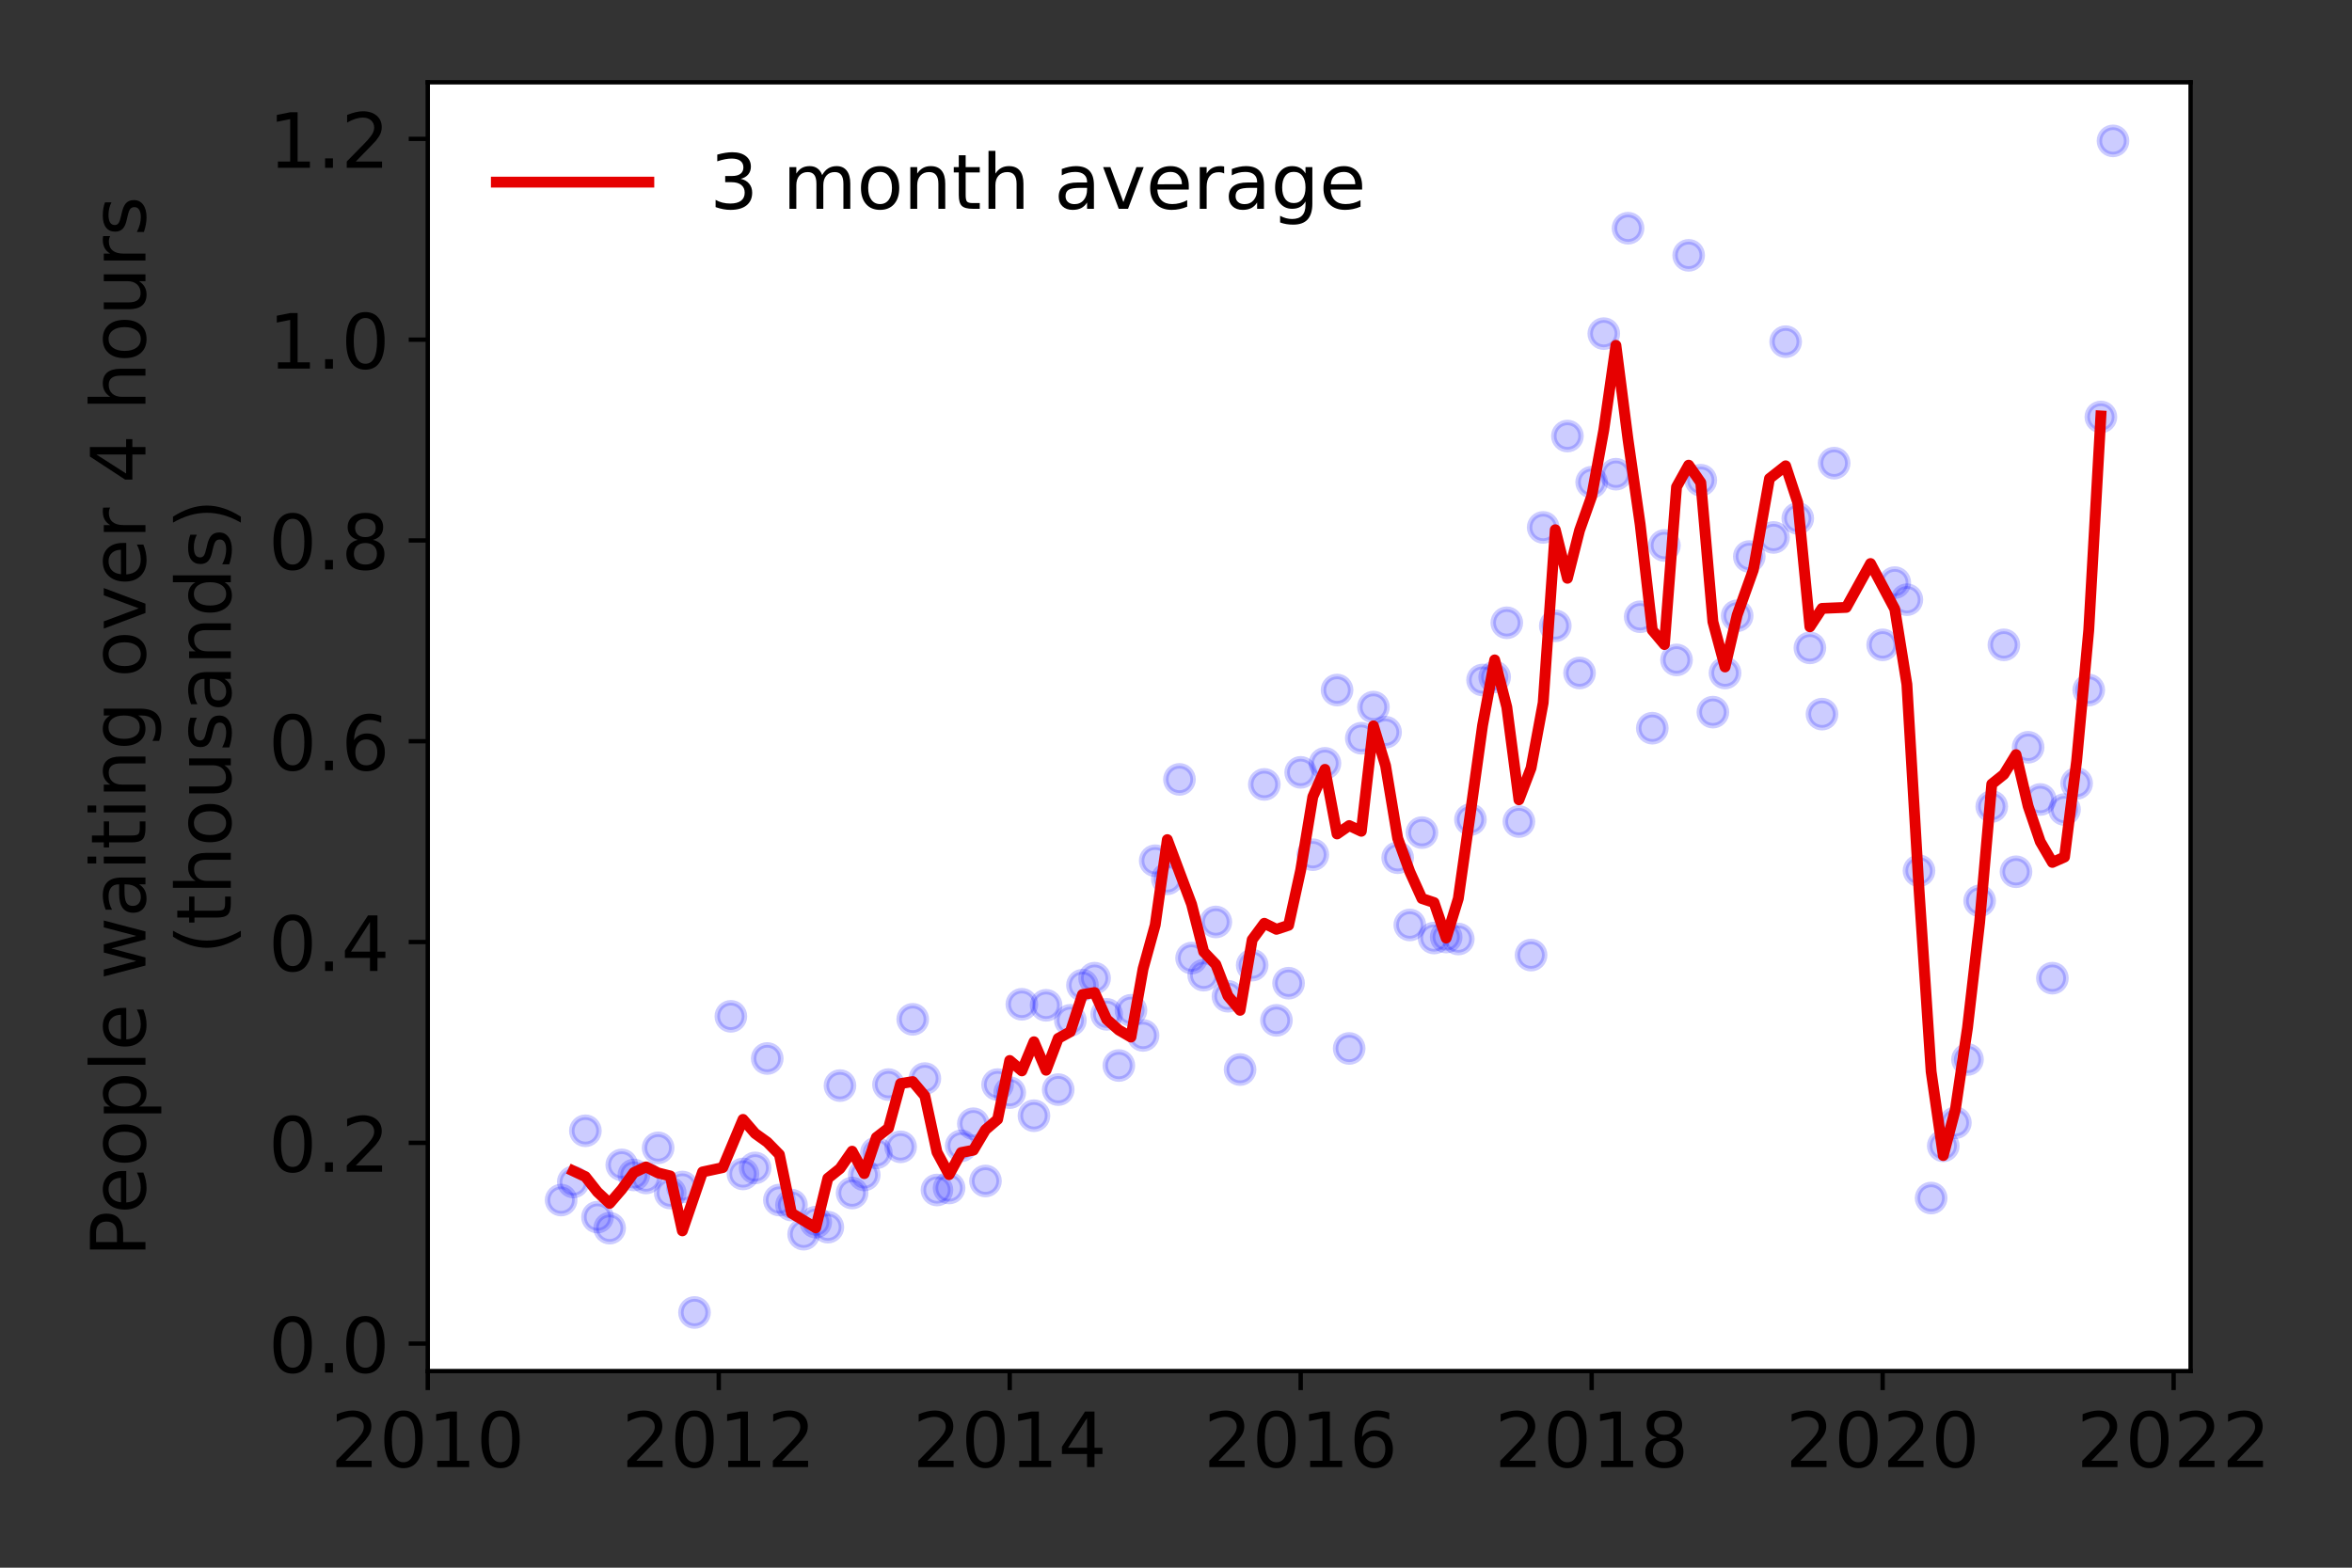 <?xml version="1.0" encoding="utf-8" standalone="no"?>
<!DOCTYPE svg PUBLIC "-//W3C//DTD SVG 1.1//EN"
  "http://www.w3.org/Graphics/SVG/1.1/DTD/svg11.dtd">
<!-- Created with matplotlib (https://matplotlib.org/) -->
<svg height="288pt" version="1.1" viewBox="0 0 432 288" width="432pt" xmlns="http://www.w3.org/2000/svg" xmlns:xlink="http://www.w3.org/1999/xlink">
 <rect x="0" y="0" width="432" height="288" fill="#333333" stroke="none"/>
 <defs>
  <style type="text/css">*{stroke-linecap:butt;stroke-linejoin:round;}</style>
 </defs>
 <g id="figure_1">
  <g id="patch_1">
   <path d="M 0 288 
L 432 288 
L 432 0 
L 0 0 
z
" style="fill:none;"/>
  </g>
  <g id="axes_1">
   <g id="patch_2">
    <path d="M 78.57 251.88 
L 402.354 251.88 
L 402.354 15.12 
L 78.57 15.12 
z
" style="fill:#ffffff;"/>
   </g>
   <g id="matplotlib.axis_1">
    <g id="xtick_1">
     <g id="line2d_1">
      <defs>
       <path d="M 0 0 
L 0 3.5 
" id="mc80cfe732f" style="stroke:#000000;stroke-width:0.8;"/>
      </defs>
      <g>
       <use style="stroke:#000000;stroke-width:0.8;" x="78.57" xlink:href="#mc80cfe732f" y="251.88"/>
      </g>
     </g>
     <g id="text_1">
      <!-- 2010 -->
      <g transform="translate(60.755 269.518)scale(0.14 -0.14)">
       <defs>
        <path d="M 19.188 8.297 
L 53.609 8.297 
L 53.609 0 
L 7.328 0 
L 7.328 8.297 
Q 12.938 14.109 22.625 23.891 
Q 32.328 33.688 34.812 36.531 
Q 39.547 41.844 41.422 45.531 
Q 43.312 49.219 43.312 52.781 
Q 43.312 58.594 39.234 62.25 
Q 35.156 65.922 28.609 65.922 
Q 23.969 65.922 18.812 64.312 
Q 13.672 62.703 7.812 59.422 
L 7.812 69.391 
Q 13.766 71.781 18.938 73 
Q 24.125 74.219 28.422 74.219 
Q 39.75 74.219 46.484 68.547 
Q 53.219 62.891 53.219 53.422 
Q 53.219 48.922 51.531 44.891 
Q 49.859 40.875 45.406 35.406 
Q 44.188 33.984 37.641 27.219 
Q 31.109 20.453 19.188 8.297 
z
" id="DejaVuSans-50"/>
        <path d="M 31.781 66.406 
Q 24.172 66.406 20.328 58.906 
Q 16.5 51.422 16.5 36.375 
Q 16.5 21.391 20.328 13.891 
Q 24.172 6.391 31.781 6.391 
Q 39.453 6.391 43.281 13.891 
Q 47.125 21.391 47.125 36.375 
Q 47.125 51.422 43.281 58.906 
Q 39.453 66.406 31.781 66.406 
z
M 31.781 74.219 
Q 44.047 74.219 50.516 64.516 
Q 56.984 54.828 56.984 36.375 
Q 56.984 17.969 50.516 8.266 
Q 44.047 -1.422 31.781 -1.422 
Q 19.531 -1.422 13.062 8.266 
Q 6.594 17.969 6.594 36.375 
Q 6.594 54.828 13.062 64.516 
Q 19.531 74.219 31.781 74.219 
z
" id="DejaVuSans-48"/>
        <path d="M 12.406 8.297 
L 28.516 8.297 
L 28.516 63.922 
L 10.984 60.406 
L 10.984 69.391 
L 28.422 72.906 
L 38.281 72.906 
L 38.281 8.297 
L 54.391 8.297 
L 54.391 0 
L 12.406 0 
z
" id="DejaVuSans-49"/>
       </defs>
       <use xlink:href="#DejaVuSans-50"/>
       <use x="63.623" xlink:href="#DejaVuSans-48"/>
       <use x="127.246" xlink:href="#DejaVuSans-49"/>
       <use x="190.869" xlink:href="#DejaVuSans-48"/>
      </g>
     </g>
    </g>
    <g id="xtick_2">
     <g id="line2d_2">
      <g>
       <use style="stroke:#000000;stroke-width:0.8;" x="132.014" xlink:href="#mc80cfe732f" y="251.88"/>
      </g>
     </g>
     <g id="text_2">
      <!-- 2012 -->
      <g transform="translate(114.199 269.518)scale(0.14 -0.14)">
       <use xlink:href="#DejaVuSans-50"/>
       <use x="63.623" xlink:href="#DejaVuSans-48"/>
       <use x="127.246" xlink:href="#DejaVuSans-49"/>
       <use x="190.869" xlink:href="#DejaVuSans-50"/>
      </g>
     </g>
    </g>
    <g id="xtick_3">
     <g id="line2d_3">
      <g>
       <use style="stroke:#000000;stroke-width:0.8;" x="185.459" xlink:href="#mc80cfe732f" y="251.88"/>
      </g>
     </g>
     <g id="text_3">
      <!-- 2014 -->
      <g transform="translate(167.644 269.518)scale(0.14 -0.14)">
       <defs>
        <path d="M 37.797 64.312 
L 12.891 25.391 
L 37.797 25.391 
z
M 35.203 72.906 
L 47.609 72.906 
L 47.609 25.391 
L 58.016 25.391 
L 58.016 17.188 
L 47.609 17.188 
L 47.609 0 
L 37.797 0 
L 37.797 17.188 
L 4.891 17.188 
L 4.891 26.703 
z
" id="DejaVuSans-52"/>
       </defs>
       <use xlink:href="#DejaVuSans-50"/>
       <use x="63.623" xlink:href="#DejaVuSans-48"/>
       <use x="127.246" xlink:href="#DejaVuSans-49"/>
       <use x="190.869" xlink:href="#DejaVuSans-52"/>
      </g>
     </g>
    </g>
    <g id="xtick_4">
     <g id="line2d_4">
      <g>
       <use style="stroke:#000000;stroke-width:0.8;" x="238.903" xlink:href="#mc80cfe732f" y="251.88"/>
      </g>
     </g>
     <g id="text_4">
      <!-- 2016 -->
      <g transform="translate(221.088 269.518)scale(0.14 -0.14)">
       <defs>
        <path d="M 33.016 40.375 
Q 26.375 40.375 22.484 35.828 
Q 18.609 31.297 18.609 23.391 
Q 18.609 15.531 22.484 10.953 
Q 26.375 6.391 33.016 6.391 
Q 39.656 6.391 43.531 10.953 
Q 47.406 15.531 47.406 23.391 
Q 47.406 31.297 43.531 35.828 
Q 39.656 40.375 33.016 40.375 
z
M 52.594 71.297 
L 52.594 62.312 
Q 48.875 64.062 45.094 64.984 
Q 41.312 65.922 37.594 65.922 
Q 27.828 65.922 22.672 59.328 
Q 17.531 52.734 16.797 39.406 
Q 19.672 43.656 24.016 45.922 
Q 28.375 48.188 33.594 48.188 
Q 44.578 48.188 50.953 41.516 
Q 57.328 34.859 57.328 23.391 
Q 57.328 12.156 50.688 5.359 
Q 44.047 -1.422 33.016 -1.422 
Q 20.359 -1.422 13.672 8.266 
Q 6.984 17.969 6.984 36.375 
Q 6.984 53.656 15.188 63.938 
Q 23.391 74.219 37.203 74.219 
Q 40.922 74.219 44.703 73.484 
Q 48.484 72.75 52.594 71.297 
z
" id="DejaVuSans-54"/>
       </defs>
       <use xlink:href="#DejaVuSans-50"/>
       <use x="63.623" xlink:href="#DejaVuSans-48"/>
       <use x="127.246" xlink:href="#DejaVuSans-49"/>
       <use x="190.869" xlink:href="#DejaVuSans-54"/>
      </g>
     </g>
    </g>
    <g id="xtick_5">
     <g id="line2d_5">
      <g>
       <use style="stroke:#000000;stroke-width:0.8;" x="292.347" xlink:href="#mc80cfe732f" y="251.88"/>
      </g>
     </g>
     <g id="text_5">
      <!-- 2018 -->
      <g transform="translate(274.532 269.518)scale(0.14 -0.14)">
       <defs>
        <path d="M 31.781 34.625 
Q 24.75 34.625 20.719 30.859 
Q 16.703 27.094 16.703 20.516 
Q 16.703 13.922 20.719 10.156 
Q 24.75 6.391 31.781 6.391 
Q 38.812 6.391 42.859 10.172 
Q 46.922 13.969 46.922 20.516 
Q 46.922 27.094 42.891 30.859 
Q 38.875 34.625 31.781 34.625 
z
M 21.922 38.812 
Q 15.578 40.375 12.031 44.719 
Q 8.5 49.078 8.5 55.328 
Q 8.5 64.062 14.719 69.141 
Q 20.953 74.219 31.781 74.219 
Q 42.672 74.219 48.875 69.141 
Q 55.078 64.062 55.078 55.328 
Q 55.078 49.078 51.531 44.719 
Q 48 40.375 41.703 38.812 
Q 48.828 37.156 52.797 32.312 
Q 56.781 27.484 56.781 20.516 
Q 56.781 9.906 50.312 4.234 
Q 43.844 -1.422 31.781 -1.422 
Q 19.734 -1.422 13.25 4.234 
Q 6.781 9.906 6.781 20.516 
Q 6.781 27.484 10.781 32.312 
Q 14.797 37.156 21.922 38.812 
z
M 18.312 54.391 
Q 18.312 48.734 21.844 45.562 
Q 25.391 42.391 31.781 42.391 
Q 38.141 42.391 41.719 45.562 
Q 45.312 48.734 45.312 54.391 
Q 45.312 60.062 41.719 63.234 
Q 38.141 66.406 31.781 66.406 
Q 25.391 66.406 21.844 63.234 
Q 18.312 60.062 18.312 54.391 
z
" id="DejaVuSans-56"/>
       </defs>
       <use xlink:href="#DejaVuSans-50"/>
       <use x="63.623" xlink:href="#DejaVuSans-48"/>
       <use x="127.246" xlink:href="#DejaVuSans-49"/>
       <use x="190.869" xlink:href="#DejaVuSans-56"/>
      </g>
     </g>
    </g>
    <g id="xtick_6">
     <g id="line2d_6">
      <g>
       <use style="stroke:#000000;stroke-width:0.8;" x="345.792" xlink:href="#mc80cfe732f" y="251.88"/>
      </g>
     </g>
     <g id="text_6">
      <!-- 2020 -->
      <g transform="translate(327.977 269.518)scale(0.14 -0.14)">
       <use xlink:href="#DejaVuSans-50"/>
       <use x="63.623" xlink:href="#DejaVuSans-48"/>
       <use x="127.246" xlink:href="#DejaVuSans-50"/>
       <use x="190.869" xlink:href="#DejaVuSans-48"/>
      </g>
     </g>
    </g>
    <g id="xtick_7">
     <g id="line2d_7">
      <g>
       <use style="stroke:#000000;stroke-width:0.8;" x="399.236" xlink:href="#mc80cfe732f" y="251.88"/>
      </g>
     </g>
     <g id="text_7">
      <!-- 2022 -->
      <g transform="translate(381.421 269.518)scale(0.14 -0.14)">
       <use xlink:href="#DejaVuSans-50"/>
       <use x="63.623" xlink:href="#DejaVuSans-48"/>
       <use x="127.246" xlink:href="#DejaVuSans-50"/>
       <use x="190.869" xlink:href="#DejaVuSans-50"/>
      </g>
     </g>
    </g>
   </g>
   <g id="matplotlib.axis_2">
    <g id="ytick_1">
     <g id="line2d_8">
      <defs>
       <path d="M 0 0 
L -3.5 0 
" id="m4ee7e0137a" style="stroke:#000000;stroke-width:0.8;"/>
      </defs>
      <g>
       <use style="stroke:#000000;stroke-width:0.8;" x="78.57" xlink:href="#m4ee7e0137a" y="246.836"/>
      </g>
     </g>
     <g id="text_8">
      <!-- 0.0 -->
      <g transform="translate(49.306 252.155)scale(0.14 -0.14)">
       <defs>
        <path d="M 10.688 12.406 
L 21 12.406 
L 21 0 
L 10.688 0 
z
" id="DejaVuSans-46"/>
       </defs>
       <use xlink:href="#DejaVuSans-48"/>
       <use x="63.623" xlink:href="#DejaVuSans-46"/>
       <use x="95.41" xlink:href="#DejaVuSans-48"/>
      </g>
     </g>
    </g>
    <g id="ytick_2">
     <g id="line2d_9">
      <g>
       <use style="stroke:#000000;stroke-width:0.8;" x="78.57" xlink:href="#m4ee7e0137a" y="209.949"/>
      </g>
     </g>
     <g id="text_9">
      <!-- 0.2 -->
      <g transform="translate(49.306 215.267)scale(0.14 -0.14)">
       <use xlink:href="#DejaVuSans-48"/>
       <use x="63.623" xlink:href="#DejaVuSans-46"/>
       <use x="95.41" xlink:href="#DejaVuSans-50"/>
      </g>
     </g>
    </g>
    <g id="ytick_3">
     <g id="line2d_10">
      <g>
       <use style="stroke:#000000;stroke-width:0.8;" x="78.57" xlink:href="#m4ee7e0137a" y="173.061"/>
      </g>
     </g>
     <g id="text_10">
      <!-- 0.4 -->
      <g transform="translate(49.306 178.38)scale(0.14 -0.14)">
       <use xlink:href="#DejaVuSans-48"/>
       <use x="63.623" xlink:href="#DejaVuSans-46"/>
       <use x="95.41" xlink:href="#DejaVuSans-52"/>
      </g>
     </g>
    </g>
    <g id="ytick_4">
     <g id="line2d_11">
      <g>
       <use style="stroke:#000000;stroke-width:0.8;" x="78.57" xlink:href="#m4ee7e0137a" y="136.174"/>
      </g>
     </g>
     <g id="text_11">
      <!-- 0.6 -->
      <g transform="translate(49.306 141.493)scale(0.14 -0.14)">
       <use xlink:href="#DejaVuSans-48"/>
       <use x="63.623" xlink:href="#DejaVuSans-46"/>
       <use x="95.41" xlink:href="#DejaVuSans-54"/>
      </g>
     </g>
    </g>
    <g id="ytick_5">
     <g id="line2d_12">
      <g>
       <use style="stroke:#000000;stroke-width:0.8;" x="78.57" xlink:href="#m4ee7e0137a" y="99.287"/>
      </g>
     </g>
     <g id="text_12">
      <!-- 0.8 -->
      <g transform="translate(49.306 104.606)scale(0.14 -0.14)">
       <use xlink:href="#DejaVuSans-48"/>
       <use x="63.623" xlink:href="#DejaVuSans-46"/>
       <use x="95.41" xlink:href="#DejaVuSans-56"/>
      </g>
     </g>
    </g>
    <g id="ytick_6">
     <g id="line2d_13">
      <g>
       <use style="stroke:#000000;stroke-width:0.8;" x="78.57" xlink:href="#m4ee7e0137a" y="62.4"/>
      </g>
     </g>
     <g id="text_13">
      <!-- 1.0 -->
      <g transform="translate(49.306 67.719)scale(0.14 -0.14)">
       <use xlink:href="#DejaVuSans-49"/>
       <use x="63.623" xlink:href="#DejaVuSans-46"/>
       <use x="95.41" xlink:href="#DejaVuSans-48"/>
      </g>
     </g>
    </g>
    <g id="ytick_7">
     <g id="line2d_14">
      <g>
       <use style="stroke:#000000;stroke-width:0.8;" x="78.57" xlink:href="#m4ee7e0137a" y="25.513"/>
      </g>
     </g>
     <g id="text_14">
      <!-- 1.2 -->
      <g transform="translate(49.306 30.832)scale(0.14 -0.14)">
       <use xlink:href="#DejaVuSans-49"/>
       <use x="63.623" xlink:href="#DejaVuSans-46"/>
       <use x="95.41" xlink:href="#DejaVuSans-50"/>
      </g>
     </g>
    </g>
    <g id="text_15">
     <!-- People waiting over 4 hours -->
     <g transform="translate(26.717 230.925)rotate(-90)scale(0.14 -0.14)">
      <defs>
       <path d="M 19.672 64.797 
L 19.672 37.406 
L 32.078 37.406 
Q 38.969 37.406 42.719 40.969 
Q 46.484 44.531 46.484 51.125 
Q 46.484 57.672 42.719 61.234 
Q 38.969 64.797 32.078 64.797 
z
M 9.812 72.906 
L 32.078 72.906 
Q 44.344 72.906 50.609 67.359 
Q 56.891 61.812 56.891 51.125 
Q 56.891 40.328 50.609 34.812 
Q 44.344 29.297 32.078 29.297 
L 19.672 29.297 
L 19.672 0 
L 9.812 0 
z
" id="DejaVuSans-80"/>
       <path d="M 56.203 29.594 
L 56.203 25.203 
L 14.891 25.203 
Q 15.484 15.922 20.484 11.062 
Q 25.484 6.203 34.422 6.203 
Q 39.594 6.203 44.453 7.469 
Q 49.312 8.734 54.109 11.281 
L 54.109 2.781 
Q 49.266 0.734 44.188 -0.344 
Q 39.109 -1.422 33.891 -1.422 
Q 20.797 -1.422 13.156 6.188 
Q 5.516 13.812 5.516 26.812 
Q 5.516 40.234 12.766 48.109 
Q 20.016 56 32.328 56 
Q 43.359 56 49.781 48.891 
Q 56.203 41.797 56.203 29.594 
z
M 47.219 32.234 
Q 47.125 39.594 43.094 43.984 
Q 39.062 48.391 32.422 48.391 
Q 24.906 48.391 20.391 44.141 
Q 15.875 39.891 15.188 32.172 
z
" id="DejaVuSans-101"/>
       <path d="M 30.609 48.391 
Q 23.391 48.391 19.188 42.75 
Q 14.984 37.109 14.984 27.297 
Q 14.984 17.484 19.156 11.844 
Q 23.344 6.203 30.609 6.203 
Q 37.797 6.203 41.984 11.859 
Q 46.188 17.531 46.188 27.297 
Q 46.188 37.016 41.984 42.703 
Q 37.797 48.391 30.609 48.391 
z
M 30.609 56 
Q 42.328 56 49.016 48.375 
Q 55.719 40.766 55.719 27.297 
Q 55.719 13.875 49.016 6.219 
Q 42.328 -1.422 30.609 -1.422 
Q 18.844 -1.422 12.172 6.219 
Q 5.516 13.875 5.516 27.297 
Q 5.516 40.766 12.172 48.375 
Q 18.844 56 30.609 56 
z
" id="DejaVuSans-111"/>
       <path d="M 18.109 8.203 
L 18.109 -20.797 
L 9.078 -20.797 
L 9.078 54.688 
L 18.109 54.688 
L 18.109 46.391 
Q 20.953 51.266 25.266 53.625 
Q 29.594 56 35.594 56 
Q 45.562 56 51.781 48.094 
Q 58.016 40.188 58.016 27.297 
Q 58.016 14.406 51.781 6.484 
Q 45.562 -1.422 35.594 -1.422 
Q 29.594 -1.422 25.266 0.953 
Q 20.953 3.328 18.109 8.203 
z
M 48.688 27.297 
Q 48.688 37.203 44.609 42.844 
Q 40.531 48.484 33.406 48.484 
Q 26.266 48.484 22.188 42.844 
Q 18.109 37.203 18.109 27.297 
Q 18.109 17.391 22.188 11.75 
Q 26.266 6.109 33.406 6.109 
Q 40.531 6.109 44.609 11.75 
Q 48.688 17.391 48.688 27.297 
z
" id="DejaVuSans-112"/>
       <path d="M 9.422 75.984 
L 18.406 75.984 
L 18.406 0 
L 9.422 0 
z
" id="DejaVuSans-108"/>
       <path id="DejaVuSans-32"/>
       <path d="M 4.203 54.688 
L 13.188 54.688 
L 24.422 12.016 
L 35.594 54.688 
L 46.188 54.688 
L 57.422 12.016 
L 68.609 54.688 
L 77.594 54.688 
L 63.281 0 
L 52.688 0 
L 40.922 44.828 
L 29.109 0 
L 18.5 0 
z
" id="DejaVuSans-119"/>
       <path d="M 34.281 27.484 
Q 23.391 27.484 19.188 25 
Q 14.984 22.516 14.984 16.5 
Q 14.984 11.719 18.141 8.906 
Q 21.297 6.109 26.703 6.109 
Q 34.188 6.109 38.703 11.406 
Q 43.219 16.703 43.219 25.484 
L 43.219 27.484 
z
M 52.203 31.203 
L 52.203 0 
L 43.219 0 
L 43.219 8.297 
Q 40.141 3.328 35.547 0.953 
Q 30.953 -1.422 24.312 -1.422 
Q 15.922 -1.422 10.953 3.297 
Q 6 8.016 6 15.922 
Q 6 25.141 12.172 29.828 
Q 18.359 34.516 30.609 34.516 
L 43.219 34.516 
L 43.219 35.406 
Q 43.219 41.609 39.141 45 
Q 35.062 48.391 27.688 48.391 
Q 23 48.391 18.547 47.266 
Q 14.109 46.141 10.016 43.891 
L 10.016 52.203 
Q 14.938 54.109 19.578 55.047 
Q 24.219 56 28.609 56 
Q 40.484 56 46.344 49.844 
Q 52.203 43.703 52.203 31.203 
z
" id="DejaVuSans-97"/>
       <path d="M 9.422 54.688 
L 18.406 54.688 
L 18.406 0 
L 9.422 0 
z
M 9.422 75.984 
L 18.406 75.984 
L 18.406 64.594 
L 9.422 64.594 
z
" id="DejaVuSans-105"/>
       <path d="M 18.312 70.219 
L 18.312 54.688 
L 36.812 54.688 
L 36.812 47.703 
L 18.312 47.703 
L 18.312 18.016 
Q 18.312 11.328 20.141 9.422 
Q 21.969 7.516 27.594 7.516 
L 36.812 7.516 
L 36.812 0 
L 27.594 0 
Q 17.188 0 13.234 3.875 
Q 9.281 7.766 9.281 18.016 
L 9.281 47.703 
L 2.688 47.703 
L 2.688 54.688 
L 9.281 54.688 
L 9.281 70.219 
z
" id="DejaVuSans-116"/>
       <path d="M 54.891 33.016 
L 54.891 0 
L 45.906 0 
L 45.906 32.719 
Q 45.906 40.484 42.875 44.328 
Q 39.844 48.188 33.797 48.188 
Q 26.516 48.188 22.312 43.547 
Q 18.109 38.922 18.109 30.906 
L 18.109 0 
L 9.078 0 
L 9.078 54.688 
L 18.109 54.688 
L 18.109 46.188 
Q 21.344 51.125 25.703 53.562 
Q 30.078 56 35.797 56 
Q 45.219 56 50.047 50.172 
Q 54.891 44.344 54.891 33.016 
z
" id="DejaVuSans-110"/>
       <path d="M 45.406 27.984 
Q 45.406 37.75 41.375 43.109 
Q 37.359 48.484 30.078 48.484 
Q 22.859 48.484 18.828 43.109 
Q 14.797 37.75 14.797 27.984 
Q 14.797 18.266 18.828 12.891 
Q 22.859 7.516 30.078 7.516 
Q 37.359 7.516 41.375 12.891 
Q 45.406 18.266 45.406 27.984 
z
M 54.391 6.781 
Q 54.391 -7.172 48.188 -13.984 
Q 42 -20.797 29.203 -20.797 
Q 24.469 -20.797 20.266 -20.094 
Q 16.062 -19.391 12.109 -17.922 
L 12.109 -9.188 
Q 16.062 -11.328 19.922 -12.344 
Q 23.781 -13.375 27.781 -13.375 
Q 36.625 -13.375 41.016 -8.766 
Q 45.406 -4.156 45.406 5.172 
L 45.406 9.625 
Q 42.625 4.781 38.281 2.391 
Q 33.938 0 27.875 0 
Q 17.828 0 11.672 7.656 
Q 5.516 15.328 5.516 27.984 
Q 5.516 40.672 11.672 48.328 
Q 17.828 56 27.875 56 
Q 33.938 56 38.281 53.609 
Q 42.625 51.219 45.406 46.391 
L 45.406 54.688 
L 54.391 54.688 
z
" id="DejaVuSans-103"/>
       <path d="M 2.984 54.688 
L 12.5 54.688 
L 29.594 8.797 
L 46.688 54.688 
L 56.203 54.688 
L 35.688 0 
L 23.484 0 
z
" id="DejaVuSans-118"/>
       <path d="M 41.109 46.297 
Q 39.594 47.172 37.812 47.578 
Q 36.031 48 33.891 48 
Q 26.266 48 22.188 43.047 
Q 18.109 38.094 18.109 28.812 
L 18.109 0 
L 9.078 0 
L 9.078 54.688 
L 18.109 54.688 
L 18.109 46.188 
Q 20.953 51.172 25.484 53.578 
Q 30.031 56 36.531 56 
Q 37.453 56 38.578 55.875 
Q 39.703 55.766 41.062 55.516 
z
" id="DejaVuSans-114"/>
       <path d="M 54.891 33.016 
L 54.891 0 
L 45.906 0 
L 45.906 32.719 
Q 45.906 40.484 42.875 44.328 
Q 39.844 48.188 33.797 48.188 
Q 26.516 48.188 22.312 43.547 
Q 18.109 38.922 18.109 30.906 
L 18.109 0 
L 9.078 0 
L 9.078 75.984 
L 18.109 75.984 
L 18.109 46.188 
Q 21.344 51.125 25.703 53.562 
Q 30.078 56 35.797 56 
Q 45.219 56 50.047 50.172 
Q 54.891 44.344 54.891 33.016 
z
" id="DejaVuSans-104"/>
       <path d="M 8.5 21.578 
L 8.5 54.688 
L 17.484 54.688 
L 17.484 21.922 
Q 17.484 14.156 20.5 10.266 
Q 23.531 6.391 29.594 6.391 
Q 36.859 6.391 41.078 11.031 
Q 45.312 15.672 45.312 23.688 
L 45.312 54.688 
L 54.297 54.688 
L 54.297 0 
L 45.312 0 
L 45.312 8.406 
Q 42.047 3.422 37.719 1 
Q 33.406 -1.422 27.688 -1.422 
Q 18.266 -1.422 13.375 4.438 
Q 8.5 10.297 8.5 21.578 
z
M 31.109 56 
z
" id="DejaVuSans-117"/>
       <path d="M 44.281 53.078 
L 44.281 44.578 
Q 40.484 46.531 36.375 47.5 
Q 32.281 48.484 27.875 48.484 
Q 21.188 48.484 17.844 46.438 
Q 14.5 44.391 14.5 40.281 
Q 14.5 37.156 16.891 35.375 
Q 19.281 33.594 26.516 31.984 
L 29.594 31.297 
Q 39.156 29.25 43.188 25.516 
Q 47.219 21.781 47.219 15.094 
Q 47.219 7.469 41.188 3.016 
Q 35.156 -1.422 24.609 -1.422 
Q 20.219 -1.422 15.453 -0.562 
Q 10.688 0.297 5.422 2 
L 5.422 11.281 
Q 10.406 8.688 15.234 7.391 
Q 20.062 6.109 24.812 6.109 
Q 31.156 6.109 34.562 8.281 
Q 37.984 10.453 37.984 14.406 
Q 37.984 18.062 35.516 20.016 
Q 33.062 21.969 24.703 23.781 
L 21.578 24.516 
Q 13.234 26.266 9.516 29.906 
Q 5.812 33.547 5.812 39.891 
Q 5.812 47.609 11.281 51.797 
Q 16.75 56 26.812 56 
Q 31.781 56 36.172 55.266 
Q 40.578 54.547 44.281 53.078 
z
" id="DejaVuSans-115"/>
      </defs>
      <use xlink:href="#DejaVuSans-80"/>
      <use x="56.678" xlink:href="#DejaVuSans-101"/>
      <use x="118.201" xlink:href="#DejaVuSans-111"/>
      <use x="179.383" xlink:href="#DejaVuSans-112"/>
      <use x="242.859" xlink:href="#DejaVuSans-108"/>
      <use x="270.643" xlink:href="#DejaVuSans-101"/>
      <use x="332.166" xlink:href="#DejaVuSans-32"/>
      <use x="363.953" xlink:href="#DejaVuSans-119"/>
      <use x="445.74" xlink:href="#DejaVuSans-97"/>
      <use x="507.02" xlink:href="#DejaVuSans-105"/>
      <use x="534.803" xlink:href="#DejaVuSans-116"/>
      <use x="574.012" xlink:href="#DejaVuSans-105"/>
      <use x="601.795" xlink:href="#DejaVuSans-110"/>
      <use x="665.174" xlink:href="#DejaVuSans-103"/>
      <use x="728.65" xlink:href="#DejaVuSans-32"/>
      <use x="760.438" xlink:href="#DejaVuSans-111"/>
      <use x="821.619" xlink:href="#DejaVuSans-118"/>
      <use x="880.799" xlink:href="#DejaVuSans-101"/>
      <use x="942.322" xlink:href="#DejaVuSans-114"/>
      <use x="983.436" xlink:href="#DejaVuSans-32"/>
      <use x="1015.223" xlink:href="#DejaVuSans-52"/>
      <use x="1078.846" xlink:href="#DejaVuSans-32"/>
      <use x="1110.633" xlink:href="#DejaVuSans-104"/>
      <use x="1174.012" xlink:href="#DejaVuSans-111"/>
      <use x="1235.193" xlink:href="#DejaVuSans-117"/>
      <use x="1298.572" xlink:href="#DejaVuSans-114"/>
      <use x="1339.686" xlink:href="#DejaVuSans-115"/>
     </g>
     <!-- (thousands) -->
     <g transform="translate(42.394 175.325)rotate(-90)scale(0.14 -0.14)">
      <defs>
       <path d="M 31 75.875 
Q 24.469 64.656 21.281 53.656 
Q 18.109 42.672 18.109 31.391 
Q 18.109 20.125 21.312 9.062 
Q 24.516 -2 31 -13.188 
L 23.188 -13.188 
Q 15.875 -1.703 12.234 9.375 
Q 8.594 20.453 8.594 31.391 
Q 8.594 42.281 12.203 53.312 
Q 15.828 64.359 23.188 75.875 
z
" id="DejaVuSans-40"/>
       <path d="M 45.406 46.391 
L 45.406 75.984 
L 54.391 75.984 
L 54.391 0 
L 45.406 0 
L 45.406 8.203 
Q 42.578 3.328 38.25 0.953 
Q 33.938 -1.422 27.875 -1.422 
Q 17.969 -1.422 11.734 6.484 
Q 5.516 14.406 5.516 27.297 
Q 5.516 40.188 11.734 48.094 
Q 17.969 56 27.875 56 
Q 33.938 56 38.25 53.625 
Q 42.578 51.266 45.406 46.391 
z
M 14.797 27.297 
Q 14.797 17.391 18.875 11.75 
Q 22.953 6.109 30.078 6.109 
Q 37.203 6.109 41.297 11.75 
Q 45.406 17.391 45.406 27.297 
Q 45.406 37.203 41.297 42.844 
Q 37.203 48.484 30.078 48.484 
Q 22.953 48.484 18.875 42.844 
Q 14.797 37.203 14.797 27.297 
z
" id="DejaVuSans-100"/>
       <path d="M 8.016 75.875 
L 15.828 75.875 
Q 23.141 64.359 26.781 53.312 
Q 30.422 42.281 30.422 31.391 
Q 30.422 20.453 26.781 9.375 
Q 23.141 -1.703 15.828 -13.188 
L 8.016 -13.188 
Q 14.5 -2 17.703 9.062 
Q 20.906 20.125 20.906 31.391 
Q 20.906 42.672 17.703 53.656 
Q 14.5 64.656 8.016 75.875 
z
" id="DejaVuSans-41"/>
      </defs>
      <use xlink:href="#DejaVuSans-40"/>
      <use x="39.014" xlink:href="#DejaVuSans-116"/>
      <use x="78.223" xlink:href="#DejaVuSans-104"/>
      <use x="141.602" xlink:href="#DejaVuSans-111"/>
      <use x="202.783" xlink:href="#DejaVuSans-117"/>
      <use x="266.162" xlink:href="#DejaVuSans-115"/>
      <use x="318.262" xlink:href="#DejaVuSans-97"/>
      <use x="379.541" xlink:href="#DejaVuSans-110"/>
      <use x="442.92" xlink:href="#DejaVuSans-100"/>
      <use x="506.396" xlink:href="#DejaVuSans-115"/>
      <use x="558.496" xlink:href="#DejaVuSans-41"/>
     </g>
    </g>
   </g>
   <g id="line2d_15">
    <defs>
     <path d="M 0 2.5 
C 0.663 2.5 1.299 2.237 1.768 1.768 
C 2.237 1.299 2.5 0.663 2.5 0 
C 2.5 -0.663 2.237 -1.299 1.768 -1.768 
C 1.299 -2.237 0.663 -2.5 0 -2.5 
C -0.663 -2.5 -1.299 -2.237 -1.768 -1.768 
C -2.237 -1.299 -2.5 -0.663 -2.5 0 
C -2.5 0.663 -2.237 1.299 -1.768 1.768 
C -1.299 2.237 -0.663 2.5 0 2.5 
z
" id="mfa41d93706" style="stroke:#0000ff;stroke-opacity:0.2;"/>
    </defs>
    <g clip-path="url(#pf8cc66c7dd)">
     <use style="fill:#0000ff;fill-opacity:0.2;stroke:#0000ff;stroke-opacity:0.2;" x="388.102" xlink:href="#mfa41d93706" y="25.882"/>
     <use style="fill:#0000ff;fill-opacity:0.2;stroke:#0000ff;stroke-opacity:0.2;" x="385.875" xlink:href="#mfa41d93706" y="76.602"/>
     <use style="fill:#0000ff;fill-opacity:0.2;stroke:#0000ff;stroke-opacity:0.2;" x="383.648" xlink:href="#mfa41d93706" y="126.768"/>
     <use style="fill:#0000ff;fill-opacity:0.2;stroke:#0000ff;stroke-opacity:0.2;" x="381.421" xlink:href="#mfa41d93706" y="143.921"/>
     <use style="fill:#0000ff;fill-opacity:0.2;stroke:#0000ff;stroke-opacity:0.2;" x="379.194" xlink:href="#mfa41d93706" y="148.716"/>
     <use style="fill:#0000ff;fill-opacity:0.2;stroke:#0000ff;stroke-opacity:0.2;" x="376.968" xlink:href="#mfa41d93706" y="179.701"/>
     <use style="fill:#0000ff;fill-opacity:0.2;stroke:#0000ff;stroke-opacity:0.2;" x="374.741" xlink:href="#mfa41d93706" y="146.872"/>
     <use style="fill:#0000ff;fill-opacity:0.2;stroke:#0000ff;stroke-opacity:0.2;" x="372.514" xlink:href="#mfa41d93706" y="137.281"/>
     <use style="fill:#0000ff;fill-opacity:0.2;stroke:#0000ff;stroke-opacity:0.2;" x="370.287" xlink:href="#mfa41d93706" y="160.151"/>
     <use style="fill:#0000ff;fill-opacity:0.2;stroke:#0000ff;stroke-opacity:0.2;" x="368.06" xlink:href="#mfa41d93706" y="118.468"/>
     <use style="fill:#0000ff;fill-opacity:0.2;stroke:#0000ff;stroke-opacity:0.2;" x="365.833" xlink:href="#mfa41d93706" y="148.163"/>
     <use style="fill:#0000ff;fill-opacity:0.2;stroke:#0000ff;stroke-opacity:0.2;" x="363.607" xlink:href="#mfa41d93706" y="165.5"/>
     <use style="fill:#0000ff;fill-opacity:0.2;stroke:#0000ff;stroke-opacity:0.2;" x="361.38" xlink:href="#mfa41d93706" y="194.64"/>
     <use style="fill:#0000ff;fill-opacity:0.2;stroke:#0000ff;stroke-opacity:0.2;" x="359.153" xlink:href="#mfa41d93706" y="206.26"/>
     <use style="fill:#0000ff;fill-opacity:0.2;stroke:#0000ff;stroke-opacity:0.2;" x="356.926" xlink:href="#mfa41d93706" y="210.502"/>
     <use style="fill:#0000ff;fill-opacity:0.2;stroke:#0000ff;stroke-opacity:0.2;" x="354.699" xlink:href="#mfa41d93706" y="220.093"/>
     <use style="fill:#0000ff;fill-opacity:0.2;stroke:#0000ff;stroke-opacity:0.2;" x="352.472" xlink:href="#mfa41d93706" y="159.967"/>
     <use style="fill:#0000ff;fill-opacity:0.2;stroke:#0000ff;stroke-opacity:0.2;" x="350.245" xlink:href="#mfa41d93706" y="110.169"/>
     <use style="fill:#0000ff;fill-opacity:0.2;stroke:#0000ff;stroke-opacity:0.2;" x="348.019" xlink:href="#mfa41d93706" y="107.033"/>
     <use style="fill:#0000ff;fill-opacity:0.2;stroke:#0000ff;stroke-opacity:0.2;" x="345.792" xlink:href="#mfa41d93706" y="118.468"/>
     <use style="fill:#0000ff;fill-opacity:0.2;stroke:#0000ff;stroke-opacity:0.2;" x="336.884" xlink:href="#mfa41d93706" y="85.086"/>
     <use style="fill:#0000ff;fill-opacity:0.2;stroke:#0000ff;stroke-opacity:0.2;" x="334.657" xlink:href="#mfa41d93706" y="131.195"/>
     <use style="fill:#0000ff;fill-opacity:0.2;stroke:#0000ff;stroke-opacity:0.2;" x="332.431" xlink:href="#mfa41d93706" y="119.022"/>
     <use style="fill:#0000ff;fill-opacity:0.2;stroke:#0000ff;stroke-opacity:0.2;" x="330.204" xlink:href="#mfa41d93706" y="95.23"/>
     <use style="fill:#0000ff;fill-opacity:0.2;stroke:#0000ff;stroke-opacity:0.2;" x="327.977" xlink:href="#mfa41d93706" y="62.769"/>
     <use style="fill:#0000ff;fill-opacity:0.2;stroke:#0000ff;stroke-opacity:0.2;" x="325.75" xlink:href="#mfa41d93706" y="98.734"/>
     <use style="fill:#0000ff;fill-opacity:0.2;stroke:#0000ff;stroke-opacity:0.2;" x="321.296" xlink:href="#mfa41d93706" y="102.238"/>
     <use style="fill:#0000ff;fill-opacity:0.2;stroke:#0000ff;stroke-opacity:0.2;" x="319.07" xlink:href="#mfa41d93706" y="113.12"/>
     <use style="fill:#0000ff;fill-opacity:0.2;stroke:#0000ff;stroke-opacity:0.2;" x="316.843" xlink:href="#mfa41d93706" y="123.633"/>
     <use style="fill:#0000ff;fill-opacity:0.2;stroke:#0000ff;stroke-opacity:0.2;" x="314.616" xlink:href="#mfa41d93706" y="130.826"/>
     <use style="fill:#0000ff;fill-opacity:0.2;stroke:#0000ff;stroke-opacity:0.2;" x="312.389" xlink:href="#mfa41d93706" y="88.221"/>
     <use style="fill:#0000ff;fill-opacity:0.2;stroke:#0000ff;stroke-opacity:0.2;" x="310.162" xlink:href="#mfa41d93706" y="46.907"/>
     <use style="fill:#0000ff;fill-opacity:0.2;stroke:#0000ff;stroke-opacity:0.2;" x="307.935" xlink:href="#mfa41d93706" y="121.235"/>
     <use style="fill:#0000ff;fill-opacity:0.2;stroke:#0000ff;stroke-opacity:0.2;" x="305.708" xlink:href="#mfa41d93706" y="100.209"/>
     <use style="fill:#0000ff;fill-opacity:0.2;stroke:#0000ff;stroke-opacity:0.2;" x="303.482" xlink:href="#mfa41d93706" y="133.777"/>
     <use style="fill:#0000ff;fill-opacity:0.2;stroke:#0000ff;stroke-opacity:0.2;" x="301.255" xlink:href="#mfa41d93706" y="113.304"/>
     <use style="fill:#0000ff;fill-opacity:0.2;stroke:#0000ff;stroke-opacity:0.2;" x="299.028" xlink:href="#mfa41d93706" y="41.928"/>
     <use style="fill:#0000ff;fill-opacity:0.2;stroke:#0000ff;stroke-opacity:0.2;" x="296.801" xlink:href="#mfa41d93706" y="87.114"/>
     <use style="fill:#0000ff;fill-opacity:0.2;stroke:#0000ff;stroke-opacity:0.2;" x="294.574" xlink:href="#mfa41d93706" y="61.293"/>
     <use style="fill:#0000ff;fill-opacity:0.2;stroke:#0000ff;stroke-opacity:0.2;" x="292.347" xlink:href="#mfa41d93706" y="88.59"/>
     <use style="fill:#0000ff;fill-opacity:0.2;stroke:#0000ff;stroke-opacity:0.2;" x="290.121" xlink:href="#mfa41d93706" y="123.633"/>
     <use style="fill:#0000ff;fill-opacity:0.2;stroke:#0000ff;stroke-opacity:0.2;" x="287.894" xlink:href="#mfa41d93706" y="80.106"/>
     <use style="fill:#0000ff;fill-opacity:0.2;stroke:#0000ff;stroke-opacity:0.2;" x="285.667" xlink:href="#mfa41d93706" y="114.964"/>
     <use style="fill:#0000ff;fill-opacity:0.2;stroke:#0000ff;stroke-opacity:0.2;" x="283.44" xlink:href="#mfa41d93706" y="96.89"/>
     <use style="fill:#0000ff;fill-opacity:0.2;stroke:#0000ff;stroke-opacity:0.2;" x="281.213" xlink:href="#mfa41d93706" y="175.459"/>
     <use style="fill:#0000ff;fill-opacity:0.2;stroke:#0000ff;stroke-opacity:0.2;" x="278.986" xlink:href="#mfa41d93706" y="150.929"/>
     <use style="fill:#0000ff;fill-opacity:0.2;stroke:#0000ff;stroke-opacity:0.2;" x="276.759" xlink:href="#mfa41d93706" y="114.411"/>
     <use style="fill:#0000ff;fill-opacity:0.2;stroke:#0000ff;stroke-opacity:0.2;" x="274.533" xlink:href="#mfa41d93706" y="124.37"/>
     <use style="fill:#0000ff;fill-opacity:0.2;stroke:#0000ff;stroke-opacity:0.2;" x="272.306" xlink:href="#mfa41d93706" y="124.924"/>
     <use style="fill:#0000ff;fill-opacity:0.2;stroke:#0000ff;stroke-opacity:0.2;" x="270.079" xlink:href="#mfa41d93706" y="150.56"/>
     <use style="fill:#0000ff;fill-opacity:0.2;stroke:#0000ff;stroke-opacity:0.2;" x="267.852" xlink:href="#mfa41d93706" y="172.508"/>
     <use style="fill:#0000ff;fill-opacity:0.2;stroke:#0000ff;stroke-opacity:0.2;" x="265.625" xlink:href="#mfa41d93706" y="172.139"/>
     <use style="fill:#0000ff;fill-opacity:0.2;stroke:#0000ff;stroke-opacity:0.2;" x="263.398" xlink:href="#mfa41d93706" y="172.324"/>
     <use style="fill:#0000ff;fill-opacity:0.2;stroke:#0000ff;stroke-opacity:0.2;" x="261.172" xlink:href="#mfa41d93706" y="152.958"/>
     <use style="fill:#0000ff;fill-opacity:0.2;stroke:#0000ff;stroke-opacity:0.2;" x="258.945" xlink:href="#mfa41d93706" y="169.926"/>
     <use style="fill:#0000ff;fill-opacity:0.2;stroke:#0000ff;stroke-opacity:0.2;" x="256.718" xlink:href="#mfa41d93706" y="157.569"/>
     <use style="fill:#0000ff;fill-opacity:0.2;stroke:#0000ff;stroke-opacity:0.2;" x="254.491" xlink:href="#mfa41d93706" y="134.514"/>
     <use style="fill:#0000ff;fill-opacity:0.2;stroke:#0000ff;stroke-opacity:0.2;" x="252.264" xlink:href="#mfa41d93706" y="129.904"/>
     <use style="fill:#0000ff;fill-opacity:0.2;stroke:#0000ff;stroke-opacity:0.2;" x="250.037" xlink:href="#mfa41d93706" y="135.621"/>
     <use style="fill:#0000ff;fill-opacity:0.2;stroke:#0000ff;stroke-opacity:0.2;" x="247.81" xlink:href="#mfa41d93706" y="192.612"/>
     <use style="fill:#0000ff;fill-opacity:0.2;stroke:#0000ff;stroke-opacity:0.2;" x="245.584" xlink:href="#mfa41d93706" y="126.768"/>
     <use style="fill:#0000ff;fill-opacity:0.2;stroke:#0000ff;stroke-opacity:0.2;" x="243.357" xlink:href="#mfa41d93706" y="140.232"/>
     <use style="fill:#0000ff;fill-opacity:0.2;stroke:#0000ff;stroke-opacity:0.2;" x="241.13" xlink:href="#mfa41d93706" y="157.016"/>
     <use style="fill:#0000ff;fill-opacity:0.2;stroke:#0000ff;stroke-opacity:0.2;" x="238.903" xlink:href="#mfa41d93706" y="141.892"/>
     <use style="fill:#0000ff;fill-opacity:0.2;stroke:#0000ff;stroke-opacity:0.2;" x="236.676" xlink:href="#mfa41d93706" y="180.623"/>
     <use style="fill:#0000ff;fill-opacity:0.2;stroke:#0000ff;stroke-opacity:0.2;" x="234.449" xlink:href="#mfa41d93706" y="187.447"/>
     <use style="fill:#0000ff;fill-opacity:0.2;stroke:#0000ff;stroke-opacity:0.2;" x="232.222" xlink:href="#mfa41d93706" y="144.105"/>
     <use style="fill:#0000ff;fill-opacity:0.2;stroke:#0000ff;stroke-opacity:0.2;" x="229.996" xlink:href="#mfa41d93706" y="177.303"/>
     <use style="fill:#0000ff;fill-opacity:0.2;stroke:#0000ff;stroke-opacity:0.2;" x="227.769" xlink:href="#mfa41d93706" y="196.485"/>
     <use style="fill:#0000ff;fill-opacity:0.2;stroke:#0000ff;stroke-opacity:0.2;" x="225.542" xlink:href="#mfa41d93706" y="183.021"/>
     <use style="fill:#0000ff;fill-opacity:0.2;stroke:#0000ff;stroke-opacity:0.2;" x="223.315" xlink:href="#mfa41d93706" y="169.373"/>
     <use style="fill:#0000ff;fill-opacity:0.2;stroke:#0000ff;stroke-opacity:0.2;" x="221.088" xlink:href="#mfa41d93706" y="179.148"/>
     <use style="fill:#0000ff;fill-opacity:0.2;stroke:#0000ff;stroke-opacity:0.2;" x="218.861" xlink:href="#mfa41d93706" y="176.012"/>
     <use style="fill:#0000ff;fill-opacity:0.2;stroke:#0000ff;stroke-opacity:0.2;" x="216.635" xlink:href="#mfa41d93706" y="143.183"/>
     <use style="fill:#0000ff;fill-opacity:0.2;stroke:#0000ff;stroke-opacity:0.2;" x="214.408" xlink:href="#mfa41d93706" y="161.442"/>
     <use style="fill:#0000ff;fill-opacity:0.2;stroke:#0000ff;stroke-opacity:0.2;" x="212.181" xlink:href="#mfa41d93706" y="158.122"/>
     <use style="fill:#0000ff;fill-opacity:0.2;stroke:#0000ff;stroke-opacity:0.2;" x="209.954" xlink:href="#mfa41d93706" y="190.214"/>
     <use style="fill:#0000ff;fill-opacity:0.2;stroke:#0000ff;stroke-opacity:0.2;" x="207.727" xlink:href="#mfa41d93706" y="185.603"/>
     <use style="fill:#0000ff;fill-opacity:0.2;stroke:#0000ff;stroke-opacity:0.2;" x="205.5" xlink:href="#mfa41d93706" y="195.747"/>
     <use style="fill:#0000ff;fill-opacity:0.2;stroke:#0000ff;stroke-opacity:0.2;" x="203.273" xlink:href="#mfa41d93706" y="186.341"/>
     <use style="fill:#0000ff;fill-opacity:0.2;stroke:#0000ff;stroke-opacity:0.2;" x="201.047" xlink:href="#mfa41d93706" y="179.701"/>
     <use style="fill:#0000ff;fill-opacity:0.2;stroke:#0000ff;stroke-opacity:0.2;" x="198.82" xlink:href="#mfa41d93706" y="180.992"/>
     <use style="fill:#0000ff;fill-opacity:0.2;stroke:#0000ff;stroke-opacity:0.2;" x="196.593" xlink:href="#mfa41d93706" y="187.447"/>
     <use style="fill:#0000ff;fill-opacity:0.2;stroke:#0000ff;stroke-opacity:0.2;" x="194.366" xlink:href="#mfa41d93706" y="200.173"/>
     <use style="fill:#0000ff;fill-opacity:0.2;stroke:#0000ff;stroke-opacity:0.2;" x="192.139" xlink:href="#mfa41d93706" y="184.681"/>
     <use style="fill:#0000ff;fill-opacity:0.2;stroke:#0000ff;stroke-opacity:0.2;" x="189.912" xlink:href="#mfa41d93706" y="204.969"/>
     <use style="fill:#0000ff;fill-opacity:0.2;stroke:#0000ff;stroke-opacity:0.2;" x="187.686" xlink:href="#mfa41d93706" y="184.496"/>
     <use style="fill:#0000ff;fill-opacity:0.2;stroke:#0000ff;stroke-opacity:0.2;" x="185.459" xlink:href="#mfa41d93706" y="200.727"/>
     <use style="fill:#0000ff;fill-opacity:0.2;stroke:#0000ff;stroke-opacity:0.2;" x="183.232" xlink:href="#mfa41d93706" y="199.251"/>
     <use style="fill:#0000ff;fill-opacity:0.2;stroke:#0000ff;stroke-opacity:0.2;" x="181.005" xlink:href="#mfa41d93706" y="216.957"/>
     <use style="fill:#0000ff;fill-opacity:0.2;stroke:#0000ff;stroke-opacity:0.2;" x="178.778" xlink:href="#mfa41d93706" y="206.444"/>
     <use style="fill:#0000ff;fill-opacity:0.2;stroke:#0000ff;stroke-opacity:0.2;" x="176.551" xlink:href="#mfa41d93706" y="210.502"/>
     <use style="fill:#0000ff;fill-opacity:0.2;stroke:#0000ff;stroke-opacity:0.2;" x="174.324" xlink:href="#mfa41d93706" y="218.248"/>
     <use style="fill:#0000ff;fill-opacity:0.2;stroke:#0000ff;stroke-opacity:0.2;" x="172.098" xlink:href="#mfa41d93706" y="218.617"/>
     <use style="fill:#0000ff;fill-opacity:0.2;stroke:#0000ff;stroke-opacity:0.2;" x="169.871" xlink:href="#mfa41d93706" y="198.145"/>
     <use style="fill:#0000ff;fill-opacity:0.2;stroke:#0000ff;stroke-opacity:0.2;" x="167.644" xlink:href="#mfa41d93706" y="187.263"/>
     <use style="fill:#0000ff;fill-opacity:0.2;stroke:#0000ff;stroke-opacity:0.2;" x="165.417" xlink:href="#mfa41d93706" y="210.686"/>
     <use style="fill:#0000ff;fill-opacity:0.2;stroke:#0000ff;stroke-opacity:0.2;" x="163.19" xlink:href="#mfa41d93706" y="199.251"/>
     <use style="fill:#0000ff;fill-opacity:0.2;stroke:#0000ff;stroke-opacity:0.2;" x="160.963" xlink:href="#mfa41d93706" y="211.793"/>
     <use style="fill:#0000ff;fill-opacity:0.2;stroke:#0000ff;stroke-opacity:0.2;" x="158.737" xlink:href="#mfa41d93706" y="215.851"/>
     <use style="fill:#0000ff;fill-opacity:0.2;stroke:#0000ff;stroke-opacity:0.2;" x="156.51" xlink:href="#mfa41d93706" y="219.17"/>
     <use style="fill:#0000ff;fill-opacity:0.2;stroke:#0000ff;stroke-opacity:0.2;" x="154.283" xlink:href="#mfa41d93706" y="199.436"/>
     <use style="fill:#0000ff;fill-opacity:0.2;stroke:#0000ff;stroke-opacity:0.2;" x="152.056" xlink:href="#mfa41d93706" y="225.441"/>
     <use style="fill:#0000ff;fill-opacity:0.2;stroke:#0000ff;stroke-opacity:0.2;" x="149.829" xlink:href="#mfa41d93706" y="224.519"/>
     <use style="fill:#0000ff;fill-opacity:0.2;stroke:#0000ff;stroke-opacity:0.2;" x="147.602" xlink:href="#mfa41d93706" y="226.732"/>
     <use style="fill:#0000ff;fill-opacity:0.2;stroke:#0000ff;stroke-opacity:0.2;" x="145.375" xlink:href="#mfa41d93706" y="221.384"/>
     <use style="fill:#0000ff;fill-opacity:0.2;stroke:#0000ff;stroke-opacity:0.2;" x="143.149" xlink:href="#mfa41d93706" y="220.461"/>
     <use style="fill:#0000ff;fill-opacity:0.2;stroke:#0000ff;stroke-opacity:0.2;" x="140.922" xlink:href="#mfa41d93706" y="194.456"/>
     <use style="fill:#0000ff;fill-opacity:0.2;stroke:#0000ff;stroke-opacity:0.2;" x="138.695" xlink:href="#mfa41d93706" y="214.559"/>
     <use style="fill:#0000ff;fill-opacity:0.2;stroke:#0000ff;stroke-opacity:0.2;" x="136.468" xlink:href="#mfa41d93706" y="215.666"/>
     <use style="fill:#0000ff;fill-opacity:0.2;stroke:#0000ff;stroke-opacity:0.2;" x="134.241" xlink:href="#mfa41d93706" y="186.71"/>
     <use style="fill:#0000ff;fill-opacity:0.2;stroke:#0000ff;stroke-opacity:0.2;" x="127.561" xlink:href="#mfa41d93706" y="241.118"/>
     <use style="fill:#0000ff;fill-opacity:0.2;stroke:#0000ff;stroke-opacity:0.2;" x="125.334" xlink:href="#mfa41d93706" y="218.064"/>
     <use style="fill:#0000ff;fill-opacity:0.2;stroke:#0000ff;stroke-opacity:0.2;" x="123.107" xlink:href="#mfa41d93706" y="219.17"/>
     <use style="fill:#0000ff;fill-opacity:0.2;stroke:#0000ff;stroke-opacity:0.2;" x="120.88" xlink:href="#mfa41d93706" y="210.871"/>
     <use style="fill:#0000ff;fill-opacity:0.2;stroke:#0000ff;stroke-opacity:0.2;" x="118.653" xlink:href="#mfa41d93706" y="216.404"/>
     <use style="fill:#0000ff;fill-opacity:0.2;stroke:#0000ff;stroke-opacity:0.2;" x="116.426" xlink:href="#mfa41d93706" y="215.851"/>
     <use style="fill:#0000ff;fill-opacity:0.2;stroke:#0000ff;stroke-opacity:0.2;" x="114.2" xlink:href="#mfa41d93706" y="214.006"/>
     <use style="fill:#0000ff;fill-opacity:0.2;stroke:#0000ff;stroke-opacity:0.2;" x="111.973" xlink:href="#mfa41d93706" y="225.626"/>
     <use style="fill:#0000ff;fill-opacity:0.2;stroke:#0000ff;stroke-opacity:0.2;" x="109.746" xlink:href="#mfa41d93706" y="223.597"/>
     <use style="fill:#0000ff;fill-opacity:0.2;stroke:#0000ff;stroke-opacity:0.2;" x="107.519" xlink:href="#mfa41d93706" y="207.735"/>
     <use style="fill:#0000ff;fill-opacity:0.2;stroke:#0000ff;stroke-opacity:0.2;" x="105.292" xlink:href="#mfa41d93706" y="217.142"/>
     <use style="fill:#0000ff;fill-opacity:0.2;stroke:#0000ff;stroke-opacity:0.2;" x="103.065" xlink:href="#mfa41d93706" y="220.461"/>
    </g>
   </g>
   <g id="line2d_16">
    <path clip-path="url(#pf8cc66c7dd)" d="M 385.875 76.417 
L 383.648 115.763 
L 381.421 139.802 
L 379.194 157.446 
L 376.968 158.43 
L 374.741 154.618 
L 372.514 148.101 
L 370.287 138.633 
L 368.06 142.261 
L 365.833 144.044 
L 363.607 169.434 
L 361.38 188.8 
L 359.153 203.801 
L 356.926 212.285 
L 354.699 196.854 
L 352.472 163.409 
L 350.245 125.723 
L 348.019 111.89 
L 343.565 103.529 
L 339.111 111.583 
L 334.657 111.767 
L 332.431 115.149 
L 330.204 92.34 
L 327.977 85.577 
L 325.008 87.914 
L 322.039 104.697 
L 319.07 112.997 
L 316.843 122.526 
L 314.616 114.226 
L 312.389 88.651 
L 310.162 85.455 
L 307.935 89.451 
L 305.708 118.407 
L 303.482 115.763 
L 301.255 96.336 
L 299.028 80.782 
L 296.801 63.445 
L 294.574 78.999 
L 292.347 91.172 
L 290.121 97.443 
L 287.894 106.234 
L 285.667 97.32 
L 283.44 129.104 
L 281.213 141.093 
L 278.986 146.933 
L 276.759 129.904 
L 274.533 121.235 
L 272.306 133.285 
L 270.079 149.331 
L 267.852 165.069 
L 265.625 172.324 
L 263.398 165.807 
L 261.172 165.069 
L 258.945 160.151 
L 256.718 154.003 
L 254.491 140.662 
L 252.264 133.346 
L 250.037 152.712 
L 247.81 151.667 
L 245.584 153.204 
L 243.357 141.339 
L 241.13 146.38 
L 238.903 159.844 
L 236.676 169.988 
L 234.449 170.725 
L 232.222 169.619 
L 229.996 172.631 
L 227.769 185.603 
L 225.542 182.959 
L 223.315 177.181 
L 221.088 174.844 
L 218.861 166.114 
L 216.635 160.212 
L 214.408 154.249 
L 212.181 169.926 
L 209.954 177.98 
L 207.727 190.521 
L 205.5 189.23 
L 203.273 187.263 
L 201.047 182.345 
L 198.82 182.714 
L 196.593 189.538 
L 194.366 190.767 
L 192.139 196.608 
L 189.912 191.382 
L 187.686 196.731 
L 185.459 194.825 
L 183.232 205.645 
L 181.005 207.551 
L 178.778 211.301 
L 176.551 211.731 
L 174.324 215.789 
L 172.098 211.67 
L 169.871 201.342 
L 167.644 198.698 
L 165.417 199.067 
L 163.19 207.244 
L 160.963 208.965 
L 158.737 215.605 
L 156.51 211.486 
L 154.283 214.682 
L 152.056 216.465 
L 149.829 225.564 
L 147.602 224.212 
L 145.375 222.859 
L 143.149 212.1 
L 140.922 209.826 
L 138.695 208.227 
L 136.468 205.645 
L 132.757 214.498 
L 129.045 215.297 
L 125.334 226.117 
L 123.107 216.035 
L 120.88 215.482 
L 118.653 214.375 
L 116.426 215.42 
L 114.2 218.494 
L 111.973 221.076 
L 109.746 218.986 
L 107.519 216.158 
L 105.292 215.113 
" style="fill:none;stroke:#e60000;stroke-linecap:square;stroke-width:2;"/>
   </g>
   <g id="patch_3">
    <path d="M 78.57 251.88 
L 78.57 15.12 
" style="fill:none;stroke:#000000;stroke-linecap:square;stroke-linejoin:miter;stroke-width:0.8;"/>
   </g>
   <g id="patch_4">
    <path d="M 402.354 251.88 
L 402.354 15.12 
" style="fill:none;stroke:#000000;stroke-linecap:square;stroke-linejoin:miter;stroke-width:0.8;"/>
   </g>
   <g id="patch_5">
    <path d="M 78.57 251.88 
L 402.354 251.88 
" style="fill:none;stroke:#000000;stroke-linecap:square;stroke-linejoin:miter;stroke-width:0.8;"/>
   </g>
   <g id="patch_6">
    <path d="M 78.57 15.12 
L 402.354 15.12 
" style="fill:none;stroke:#000000;stroke-linecap:square;stroke-linejoin:miter;stroke-width:0.8;"/>
   </g>
   <g id="legend_1">
    <g id="line2d_17">
     <path d="M 91.17 33.458 
L 119.17 33.458 
" style="fill:none;stroke:#e60000;stroke-linecap:square;stroke-width:2;"/>
    </g>
    <g id="line2d_18"/>
    <g id="text_16">
     <!-- 3 month average -->
     <g transform="translate(130.37 38.358)scale(0.14 -0.14)">
      <defs>
       <path d="M 40.578 39.312 
Q 47.656 37.797 51.625 33 
Q 55.609 28.219 55.609 21.188 
Q 55.609 10.406 48.188 4.484 
Q 40.766 -1.422 27.094 -1.422 
Q 22.516 -1.422 17.656 -0.516 
Q 12.797 0.391 7.625 2.203 
L 7.625 11.719 
Q 11.719 9.328 16.594 8.109 
Q 21.484 6.891 26.812 6.891 
Q 36.078 6.891 40.938 10.547 
Q 45.797 14.203 45.797 21.188 
Q 45.797 27.641 41.281 31.266 
Q 36.766 34.906 28.719 34.906 
L 20.219 34.906 
L 20.219 43.016 
L 29.109 43.016 
Q 36.375 43.016 40.234 45.922 
Q 44.094 48.828 44.094 54.297 
Q 44.094 59.906 40.109 62.906 
Q 36.141 65.922 28.719 65.922 
Q 24.656 65.922 20.016 65.031 
Q 15.375 64.156 9.812 62.312 
L 9.812 71.094 
Q 15.438 72.656 20.344 73.438 
Q 25.25 74.219 29.594 74.219 
Q 40.828 74.219 47.359 69.109 
Q 53.906 64.016 53.906 55.328 
Q 53.906 49.266 50.438 45.094 
Q 46.969 40.922 40.578 39.312 
z
" id="DejaVuSans-51"/>
       <path d="M 52 44.188 
Q 55.375 50.25 60.062 53.125 
Q 64.75 56 71.094 56 
Q 79.641 56 84.281 50.016 
Q 88.922 44.047 88.922 33.016 
L 88.922 0 
L 79.891 0 
L 79.891 32.719 
Q 79.891 40.578 77.094 44.375 
Q 74.312 48.188 68.609 48.188 
Q 61.625 48.188 57.562 43.547 
Q 53.516 38.922 53.516 30.906 
L 53.516 0 
L 44.484 0 
L 44.484 32.719 
Q 44.484 40.625 41.703 44.406 
Q 38.922 48.188 33.109 48.188 
Q 26.219 48.188 22.156 43.531 
Q 18.109 38.875 18.109 30.906 
L 18.109 0 
L 9.078 0 
L 9.078 54.688 
L 18.109 54.688 
L 18.109 46.188 
Q 21.188 51.219 25.484 53.609 
Q 29.781 56 35.688 56 
Q 41.656 56 45.828 52.969 
Q 50 49.953 52 44.188 
z
" id="DejaVuSans-109"/>
      </defs>
      <use xlink:href="#DejaVuSans-51"/>
      <use x="63.623" xlink:href="#DejaVuSans-32"/>
      <use x="95.41" xlink:href="#DejaVuSans-109"/>
      <use x="192.822" xlink:href="#DejaVuSans-111"/>
      <use x="254.004" xlink:href="#DejaVuSans-110"/>
      <use x="317.383" xlink:href="#DejaVuSans-116"/>
      <use x="356.592" xlink:href="#DejaVuSans-104"/>
      <use x="419.971" xlink:href="#DejaVuSans-32"/>
      <use x="451.758" xlink:href="#DejaVuSans-97"/>
      <use x="513.037" xlink:href="#DejaVuSans-118"/>
      <use x="572.217" xlink:href="#DejaVuSans-101"/>
      <use x="633.74" xlink:href="#DejaVuSans-114"/>
      <use x="674.854" xlink:href="#DejaVuSans-97"/>
      <use x="736.133" xlink:href="#DejaVuSans-103"/>
      <use x="799.609" xlink:href="#DejaVuSans-101"/>
     </g>
    </g>
   </g>
  </g>
 </g>
 <defs>
  <clipPath id="pf8cc66c7dd">
   <rect height="236.76" width="323.784" x="78.57" y="15.12"/>
  </clipPath>
 </defs>
</svg>
